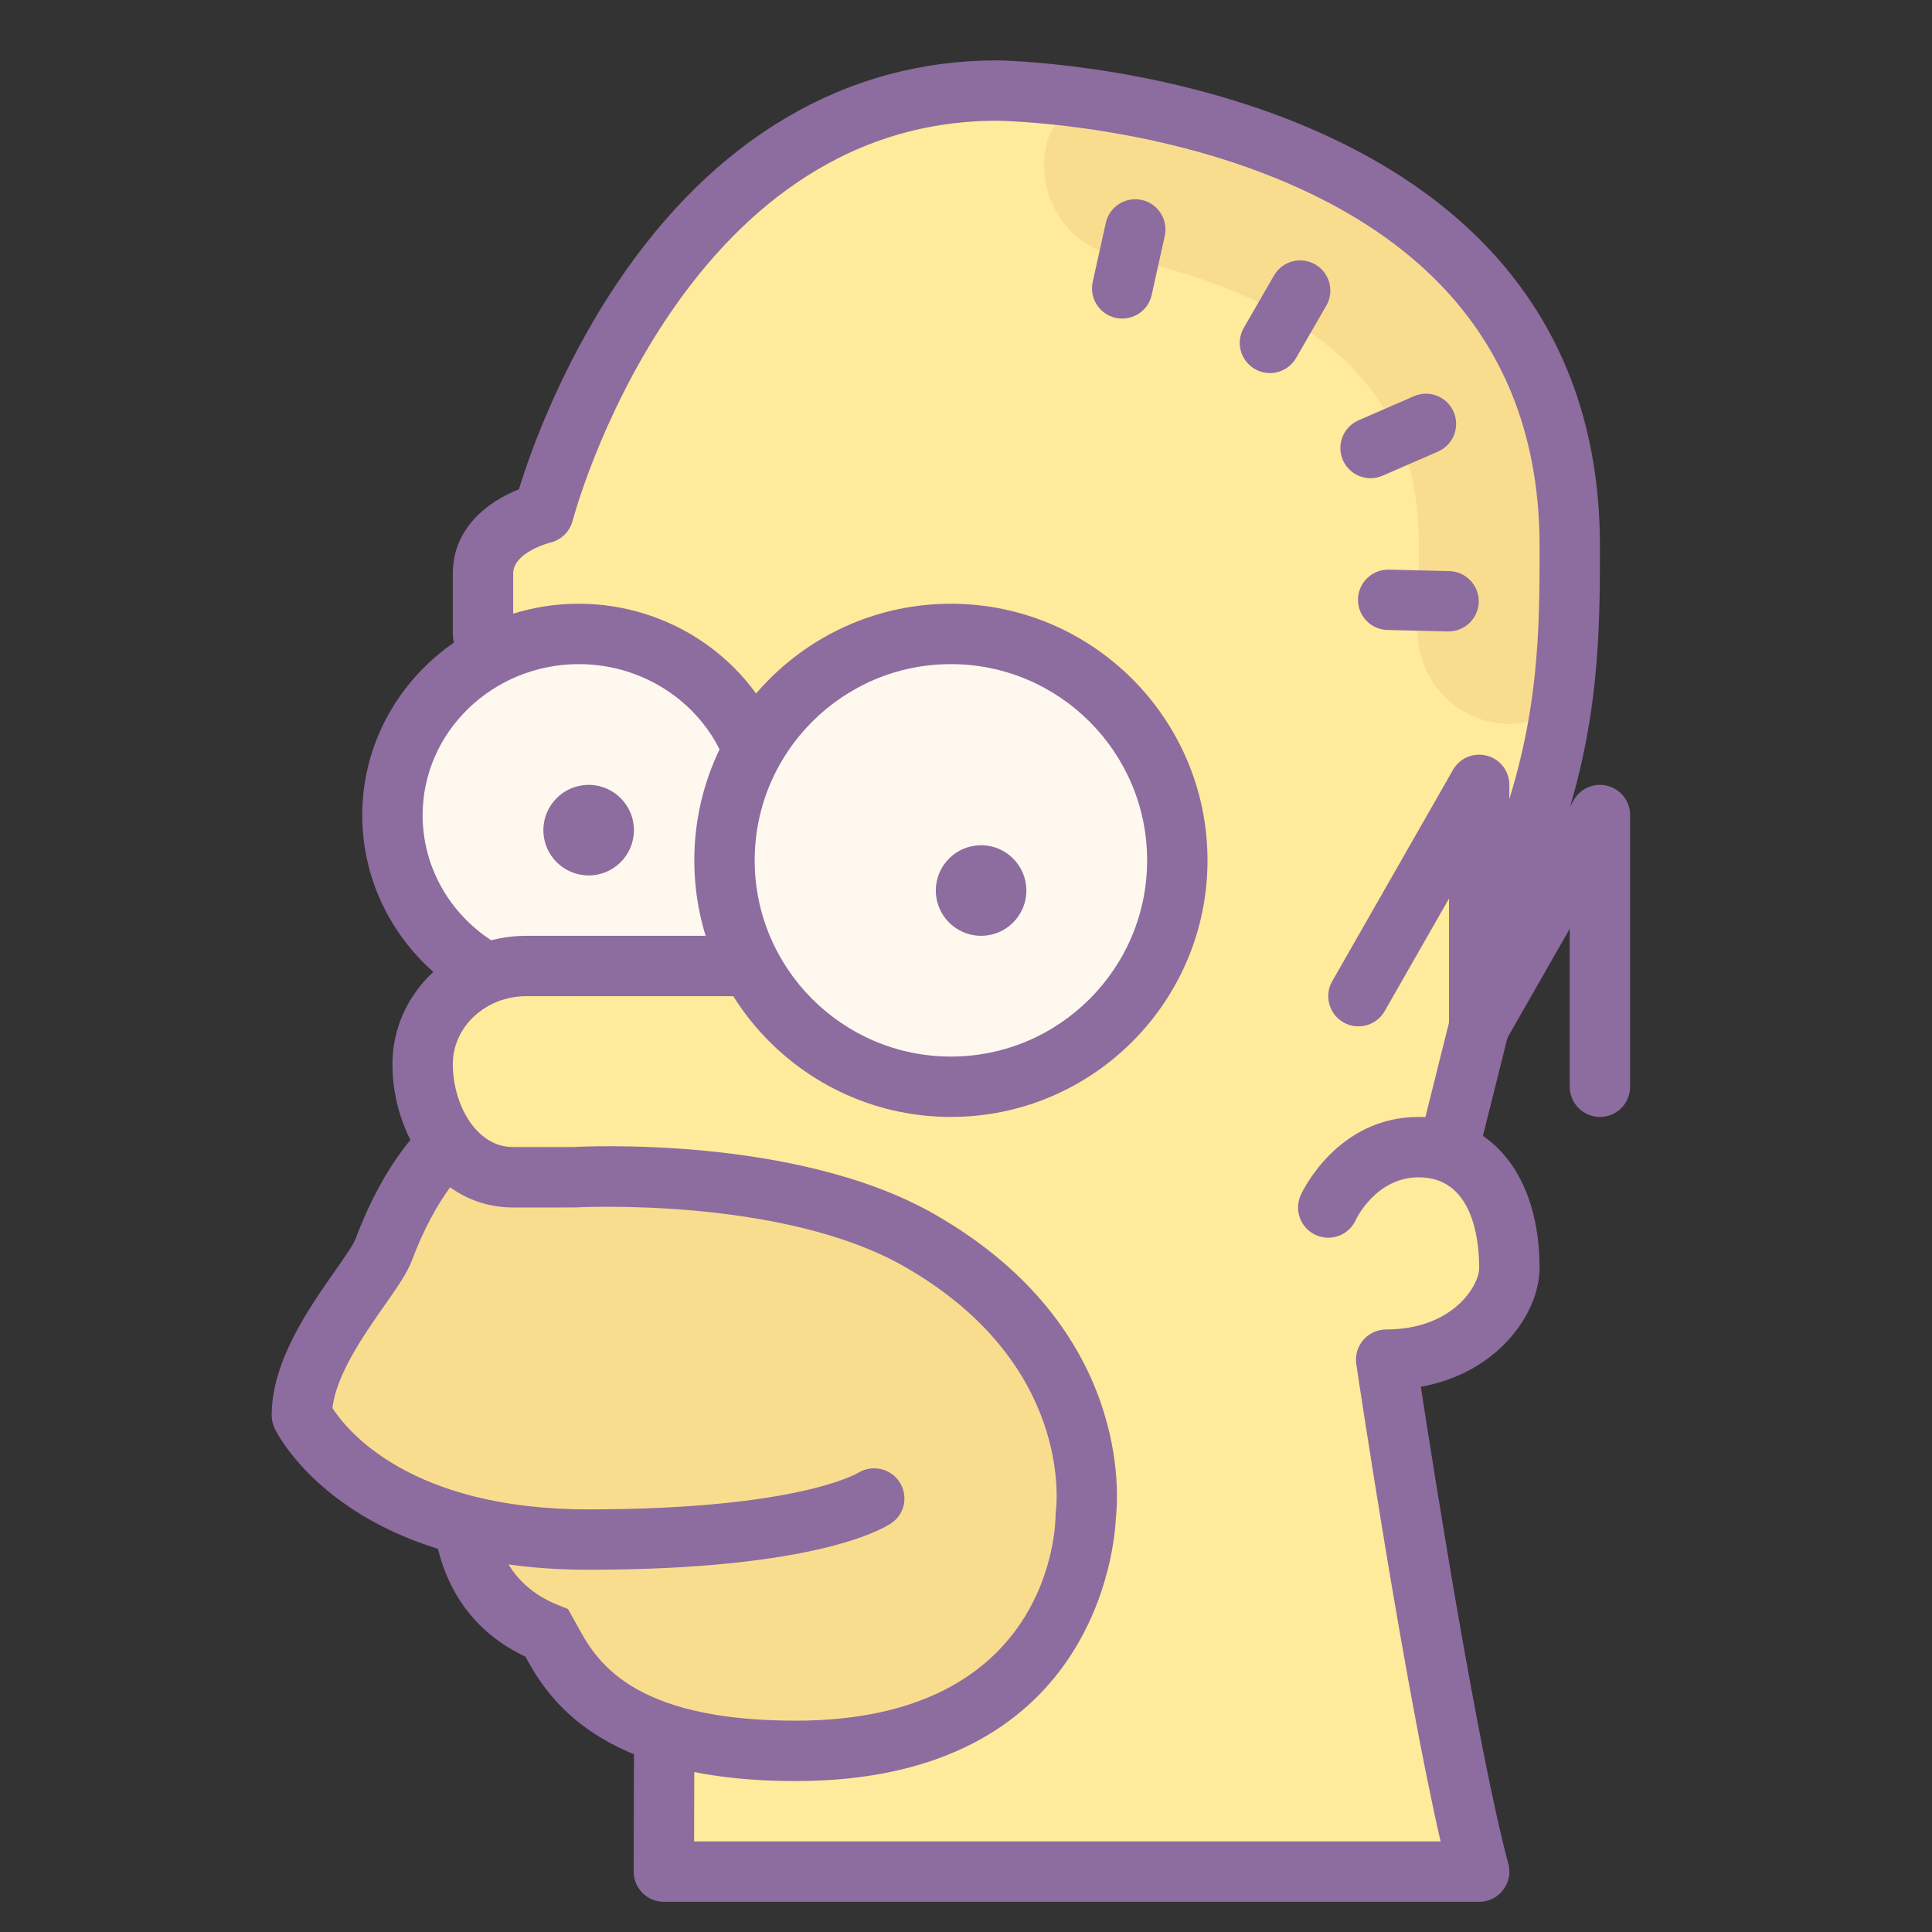 <svg xmlns="http://www.w3.org/2000/svg"  viewBox="0 0 64 64" width="64px" height="64px"><rect x="0" y="0" width="64" height="64" fill="#333333" stroke="none"/><path fill="#ffeb9b" d="M16,21v-2c0-1.543,2-2,2-2S21.608,3,33.032,3C33.032,3,52,3.108,52,18.086c0,2.766,0,5.82-1.355,9.6 c0,0-0.333,1.166-0.765,2.743"/><path fill="#f9dd8f" d="M34.648,4.863L34.648,4.863c-0.335,1.654,0.712,3.292,2.365,3.631 c1.193,0.245,2.533,0.61,3.846,1.155C46.363,11.936,47,15.559,47,18.086c0,0.881,0,1.745-0.044,2.622 c-0.089,1.764,1.281,3.258,3.048,3.277h0c0.944,0.01,1.75-0.704,1.844-1.644C52,20.823,52,19.421,52,18.086 C52,7.409,42.362,4.288,36.826,3.376C35.815,3.21,34.852,3.86,34.648,4.863z"/><path fill="#ffeb9b" d="M49,62H22v-5l-8-24l28-8l8,4l-2,8l0,0c2.81,2.81,1.776,7.584-1.945,8.979L46,46L49,62z"/><circle cx="19" cy="27" r="6" fill="#fff8ee"/><circle cx="31.5" cy="28.5" r="7.5" fill="#fff8ee"/><path fill="#8d6c9f" d="M19.5,26c-0.828,0-1.5,0.672-1.5,1.5s0.672,1.5,1.5,1.5s1.5-0.672,1.5-1.5S20.328,26,19.5,26z"/><path fill="#8d6c9f" d="M15.199,32.838C13.196,31.534,12,29.354,12,27.006C12,23.143,15.219,20,19.176,20 c3.032,0,5.751,1.874,6.764,4.663l-1.879,0.683C23.333,23.344,21.37,22,19.176,22C16.322,22,14,24.246,14,27.006 c0,1.669,0.856,3.223,2.291,4.156L15.199,32.838z"/><path fill="#f9dd8f" d="M14.791,37.952c0,0-1.149,0.961-2.081,3.448c-0.36,0.961-2.71,3.344-2.71,5.486 c0,0,2.594,0.906,5,4.114c3,4,8.032,7,12,7c7.536,0,9-9,9-9l-0.447-0.984c-2.774-6.103-8.851-10.029-15.555-10.048L14.791,37.952z"/><path fill="#8d6c9f" d="M31.5,37c-4.687,0-8.5-3.813-8.5-8.5s3.813-8.5,8.5-8.5s8.5,3.813,8.5,8.5S36.187,37,31.5,37z M31.5,22c-3.584,0-6.5,2.916-6.5,6.5s2.916,6.5,6.5,6.5s6.5-2.916,6.5-6.5S35.084,22,31.5,22z"/><path fill="#8d6c9f" d="M32.5,28c-0.828,0-1.5,0.672-1.5,1.5s0.672,1.5,1.5,1.5s1.5-0.672,1.5-1.5S33.328,28,32.5,28z"/><path fill="#8d6c9f" d="M19.483,52c-8.075,0-10.297-4.495-10.387-4.687C9.033,47.18,9,47.034,9,46.886 c0-1.786,1.213-3.521,2.1-4.788c0.283-0.406,0.605-0.866,0.674-1.049c0.995-2.656,2.237-3.748,2.376-3.864 c0.426-0.355,1.056-0.297,1.408,0.125c0.353,0.421,0.299,1.047-0.117,1.402c-0.033,0.03-0.995,0.905-1.794,3.038 c-0.157,0.419-0.489,0.894-0.908,1.493c-0.684,0.978-1.603,2.292-1.725,3.401C11.488,47.383,13.587,50,19.483,50 c6.929,0,8.912-1.193,8.932-1.205c0.459-0.288,1.074-0.164,1.375,0.287c0.3,0.451,0.196,1.052-0.247,1.364 C29.317,50.605,27.116,52,19.483,52z M49.881,31.429c-0.088,0-0.177-0.012-0.265-0.036c-0.533-0.146-0.847-0.696-0.701-1.229 c0.434-1.583,0.77-2.754,0.77-2.754C51,23.732,51,20.862,51,18.086c0-5.746-2.964-9.855-8.808-12.212 C37.679,4.054,33.072,4,33.025,4C22.505,4,19.003,17.117,18.969,17.25c-0.094,0.362-0.382,0.642-0.746,0.726 C18.216,17.977,17,18.29,17,19v2c0,0.552-0.447,1-1,1s-1-0.448-1-1v-2c0-1.526,1.192-2.4,2.188-2.791 c0.354-1.149,1.334-3.943,3.211-6.763C23.643,4.575,28.011,2,33.032,2C33.237,2.001,53,2.297,53,18.086 c0,2.809,0,5.993-1.412,9.935l0,0c0.002,0-0.324,1.142-0.743,2.672C50.723,31.137,50.32,31.429,49.881,31.429z"/><path fill="#8d6c9f" d="M47.985,20.917c-0.008,0-0.016,0-0.024,0l-2-0.048c-0.552-0.013-0.988-0.472-0.976-1.023 c0.014-0.544,0.459-0.976,1-0.976c0.008,0,0.016,0,0.024,0l2,0.048c0.552,0.013,0.988,0.472,0.976,1.023 C48.972,20.485,48.526,20.917,47.985,20.917z"/><path fill="#8d6c9f" d="M45.403,15.841c-0.387,0-0.754-0.225-0.918-0.601c-0.221-0.506,0.012-1.096,0.518-1.316 l1.834-0.799c0.509-0.222,1.096,0.012,1.316,0.518c0.221,0.506-0.012,1.096-0.518,1.316l-1.834,0.799 C45.672,15.814,45.536,15.841,45.403,15.841z"/><path fill="#8d6c9f" d="M42.068,12.358c-0.17,0-0.342-0.043-0.499-0.134c-0.479-0.276-0.643-0.888-0.366-1.366l1-1.732 c0.276-0.479,0.889-0.643,1.366-0.366c0.479,0.276,0.643,0.888,0.366,1.366l-1,1.732C42.75,12.179,42.414,12.358,42.068,12.358z"/><path fill="#8d6c9f" d="M37.176,10.553c-0.071,0-0.145-0.007-0.218-0.023c-0.539-0.12-0.879-0.654-0.76-1.193l0.433-1.953 c0.119-0.539,0.649-0.879,1.193-0.76c0.539,0.12,0.879,0.654,0.76,1.193l-0.433,1.953C38.048,10.235,37.635,10.553,37.176,10.553 z"/><g><path fill="#8d6c9f" d="M48.999,63c-0.007,0-0.015,0-0.021,0H21.991c-0.266,0-0.521-0.105-0.708-0.293 s-0.293-0.443-0.292-0.709l0.009-4C21.001,57.446,21.449,57,22,57c0.001,0,0.001,0,0.002,0c0.553,0.001,0.999,0.45,0.998,1.002 L22.993,61h24.729c-1.21-5.238-2.724-15.348-2.793-15.812c-0.043-0.288,0.042-0.58,0.231-0.8c0.19-0.22,0.467-0.347,0.758-0.347 C48.113,44.04,49,42.601,49,42c0-0.902-0.195-3-2-3c-1.432,0-2.083,1.399-2.089,1.413c-0.229,0.503-0.82,0.728-1.324,0.498 c-0.503-0.228-0.726-0.821-0.498-1.324C43.138,39.481,44.294,37,47,37c2.43,0,4,1.962,4,5c0,1.486-1.359,3.475-3.933,3.94 c0.472,3.063,1.889,12.018,2.893,15.78c0.015,0.049,0.025,0.099,0.031,0.151c0.016,0.116,0.01,0.231-0.014,0.341 c-0.031,0.147-0.096,0.282-0.184,0.397c-0.088,0.115-0.201,0.211-0.335,0.28c-0.102,0.052-0.213,0.088-0.33,0.103 C49.085,62.998,49.042,63,48.999,63z M53,37c-0.553,0-1-0.448-1-1v-5.234l-2.132,3.73c-0.225,0.393-0.684,0.588-1.125,0.47 C48.305,34.85,48,34.454,48,34v-4.234l-2.132,3.73c-0.274,0.479-0.886,0.645-1.364,0.372c-0.479-0.274-0.646-0.885-0.372-1.364l4-7 c0.224-0.394,0.683-0.588,1.125-0.47C49.695,25.15,50,25.546,50,26v4.234l2.132-3.73c0.225-0.394,0.681-0.59,1.125-0.47 C53.695,26.15,54,26.546,54,27v9C54,36.552,53.553,37,53,37z"/></g><g><path fill="#8d6c9f" d="M26.357,59c-6.563,0-8.24-2.817-8.951-4.12c-2.518-1.188-3.014-3.514-3.08-4.83l1.998-0.101 c0.08,1.592,0.81,2.676,2.168,3.223l0.323,0.13l0.301,0.536c0.6,1.105,1.716,3.162,7.241,3.162c8.513,0,8.61-6.522,8.61-6.8 l0.01-0.143c0.025-0.193,0.577-4.891-5-8.09c-4.071-2.337-10.85-1.971-10.919-1.969L17,40c-2.504,0-4-2.415-4-4.75 c0-2.343,1.988-4.25,4.433-4.25h7.187v2h-7.187C16.091,33,15,34.009,15,35.25c0,1.323,0.765,2.75,2,2.75h2 c0.241-0.016,7.38-0.405,11.974,2.233c6.511,3.735,6.071,9.365,5.991,10.049C36.927,51.175,36.299,59,26.357,59z"/></g><g><path fill="#8d6c9f" d="M48.001,39c-0.08,0-0.162-0.009-0.243-0.03c-0.536-0.134-0.862-0.677-0.728-1.213l1-4 c0.134-0.536,0.676-0.863,1.212-0.728c0.536,0.134,0.862,0.677,0.728,1.213l-1,4C48.856,38.697,48.449,39,48.001,39z"/></g></svg>